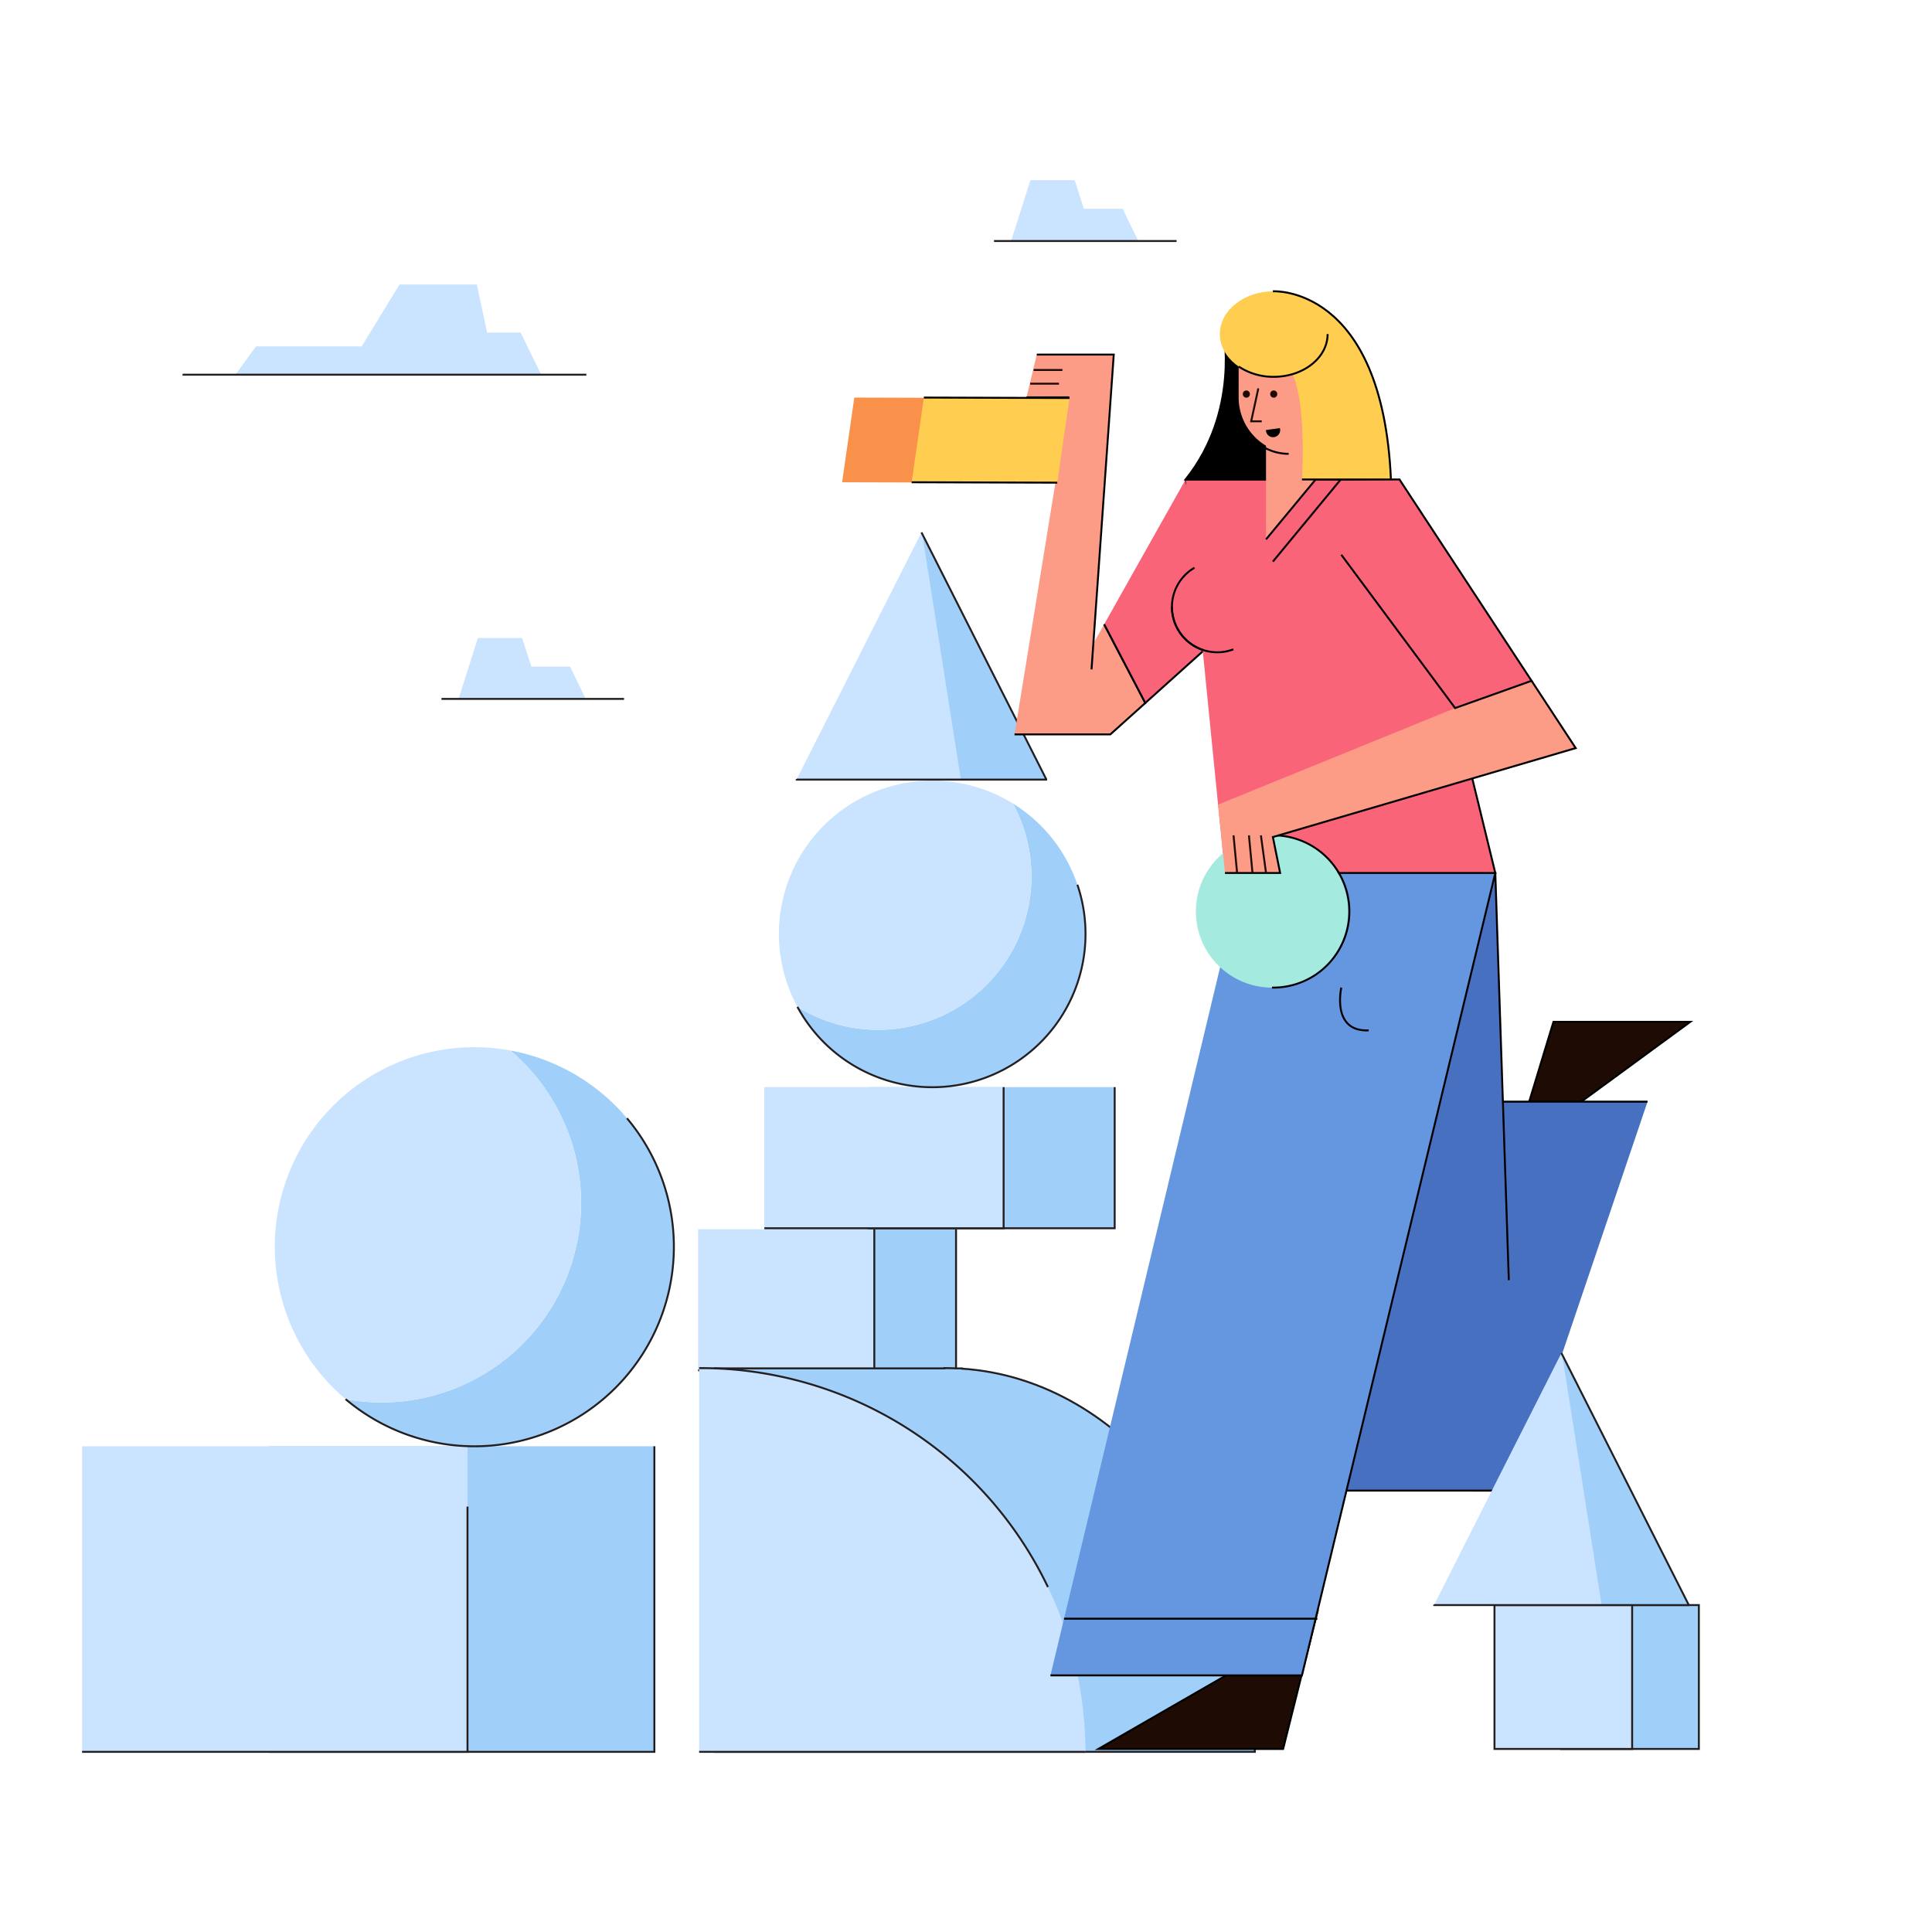 <svg viewBox="0 0 1000 1000" xmlns="http://www.w3.org/2000/svg"><path d="m121.85 193.94h158.3l-10.67-21.79h-17.34l-5.34-24.9h-40.02l-19.56 32.02h-54.7z" fill="#cae3ff"/><path d="m94.5 193.94h209" fill="none" stroke="#231f20" stroke-miterlimit="10"/><path d="m237.33 361.75h65.86l-8.11-16.7h-20.05l-4.77-14.8h-22.91z" fill="#cae3ff"/><path d="m228.5 361.75h94.5" fill="none" stroke="#231f20" stroke-miterlimit="10"/><path d="m523.33 124.75h65.86l-8.11-16.7h-20.05l-4.77-14.8h-22.91z" fill="#cae3ff"/><path d="m514.5 124.75h94.5" fill="none" stroke="#231f20" stroke-miterlimit="10"/><path d="m139.22 748.58h199.48v158.17h-199.48z" fill="#a0cff9"/><path d="m338.7 748.58v158.17h-199.48" fill="none" stroke="#231f20" stroke-miterlimit="10"/><path d="m42.5 748.58h199.48v158.17h-199.48z" fill="#cae3ff"/><path d="m241.98 779.81v126.94h-199.48" fill="none" stroke="#231f20" stroke-miterlimit="10"/><path d="m400.84 636.24h94.01v73.04h-94.01z" fill="#a0cff9"/><path d="m494.85 636.25v73.04h-94.01" fill="none" stroke="#231f20" stroke-miterlimit="10"/><path d="m361.36 636.24h91.18v73.04h-91.18z" fill="#cae3ff"/><path d="m452.54 636.25v73.04h-91.18" fill="none" stroke="#231f20" stroke-miterlimit="10"/><path d="m449.25 562.7h127.72v73.04h-127.72z" fill="#a0cff9"/><path d="m576.96 562.7v73.04h-127.71" fill="none" stroke="#231f20" stroke-miterlimit="10"/><path d="m395.62 562.7h123.86v73.04h-123.86z" fill="#cae3ff"/><path d="m519.48 562.7v73.04h-123.86" fill="none" stroke="#231f20" stroke-miterlimit="10"/><path d="m497.88 708.41v-.13h-2.59c-2-.09-3.94-.15-5.93-.15h-.55v.14h-118.88v198.48h279.57c-.29-106.2-67.32-192.84-151.62-198.34z" fill="#a0cff9" stroke="#231f20" stroke-miterlimit="10"/><path d="m561.85 906.75c-.37-109.75-89.45-198.62-199.3-198.62h-.68v198.62z" fill="#cae3ff"/><path d="m542.4 821.45a199.31 199.31 0 0 0 -179.85-113.32h-.68" fill="none" stroke="#231f20" stroke-miterlimit="10"/><path d="m361.87 906.75h199.98" fill="none" stroke="#231f20" stroke-miterlimit="10"/><path d="m264.14 543.73a103.28 103.28 0 0 1 -85.25 180.48 103.27 103.27 0 1 0 85.25-180.48z" fill="#a0cff9"/><path d="m296.77 651.06a103.29 103.29 0 0 0 -32.63-107.33 103.27 103.27 0 0 0 -85.25 180.48 103.27 103.27 0 0 0 117.88-73.15z" fill="#cae3ff"/><path d="m178.89 724.21a103.26 103.26 0 0 0 145.62-145.4" fill="none" stroke="#231f20" stroke-miterlimit="10"/><path d="m524.31 415.91a79.35 79.35 0 0 1 -111.56 105.23 79.34 79.34 0 1 0 111.56-105.23z" fill="#a0cff9"/><path d="m517.57 501.84a79.35 79.35 0 0 0 6.74-85.93 79.41 79.41 0 0 0 -115.67 38.51 79.15 79.15 0 0 0 4.11 66.72 79.35 79.35 0 0 0 104.82-19.3z" fill="#cae3ff"/><path d="m412.75 521.14a79.33 79.33 0 0 0 144.91-63.21" fill="none" stroke="#231f20" stroke-miterlimit="10"/><path d="m476.95 275.57-64.55 127.69v.26h90.61l-25.69-127.21z" fill="#cae3ff"/><path d="m541.5 403.26-64.18-126.95 20.05 127.21h44.13z" fill="#a0cff9"/><path d="m476.95 275.57 64.55 127.69v.26h-129.1v-.26" fill="none" stroke="#231f20" stroke-miterlimit="10"/><path d="m789.01 578.48 15.06-49.59h70.84l-62.88 46.05z" fill="#1e0b04" stroke="#000" stroke-miterlimit="10"/><path d="m565.85 333.19 10.63-149.66h-39.85l-5.31 22.14h22.14l-28.34 174.45h49.59l18.1-16.26-21.3-40.73z" fill="#fc9c86"/><path d="m531.32 205.67h22.14" fill="none" stroke="#000" stroke-miterlimit="10"/><path d="m777.89 570.21h74.88l-68.19 201.32h-21.84z" fill="#4870c1"/><g fill="none" stroke="#000" stroke-miterlimit="10"><path d="m784.58 771.53h-21.84l15.15-201.32h74.88"/><path d="m564.97 346.47 11.51-162.94h-39.85"/><path d="m525.12 380.12h49.59l18.1-16.26-21.3-40.73"/></g><path d="m613.67 248.18-42.16 74.95 21.3 40.73 43-38.64z" fill="#f96479"/><g stroke="#000" stroke-miterlimit="10"><path d="m571.51 323.13 21.3 40.73 43-38.64-22.14-77.04" fill="none"/><path d="m784.58 771.53h-109.8l54.9-319.68h44.28l7 210.75" fill="#4870c1"/><path d="m681.86 834.41-17.71 70.84h-95.64l81.47-46.93z" fill="#1e0b04"/></g><path d="m773.96 451.85-100.07 415.32h-130.17l101.83-425.06 79.7-9.74z" fill="#6597e0"/><path d="m725.25 432.37 48.71 19.48-100.07 415.32h-130.17" fill="none" stroke="#000" stroke-miterlimit="10"/><path d="m774 451.85-49.63-203.67h-110.7l4.57 45.69a23.47 23.47 0 0 0 4.25 42.49l11.51 115.49z" fill="#f96479"/><g stroke="#000" stroke-miterlimit="10"><path d="m634.04 451.85h139.92l-49.59-203.67h-110.7" fill="none"/><path d="m618.24 293.87a23.47 23.47 0 0 0 4.25 42.49" fill="none"/><path d="m633.16 170.25s8.85 42.5-19.49 77.93h49.59l-4.42-67.31z"/></g><path d="m680.97 248.18-25.68 30.99v-56.68h25.68z" fill="#fc9c86"/><path d="m680.97 222.49v25.69l-25.68 30.99" fill="none" stroke="#000" stroke-miterlimit="10"/><path d="m641.12 172h39.88a0 0 0 0 1 0 0v62.87a0 0 0 0 1 0 0h-10.71a29.17 29.17 0 0 1 -29.17-29.17v-33.7a0 0 0 0 1 0 0z" fill="#fc9c86"/><path d="m641.13 172.02h39.84v62.87" fill="none" stroke="#000" stroke-miterlimit="10"/><path d="m667 234.89a25.71 25.71 0 0 1 -12.11-3" fill="none" stroke="#000" stroke-miterlimit="10"/><path d="m664.15 187.07-5.31-36.3s57.11-3.1 61.54 97.85l-46.49-.44s3.54-52.25-9.74-61.11z" fill="#ffcd50"/><ellipse cx="659.28" cy="172.9" fill="#ffcd50" rx="27.89" ry="22.14"/><path d="m687.17 172.9c0 12.23-12.49 22.14-27.89 22.14a32.38 32.38 0 0 1 -18.16-5.33" fill="none" stroke="#000" stroke-miterlimit="10"/><path d="m658.84 150.77s56.67-3.55 61.1 97.41h-46.05" fill="none" stroke="#000" stroke-miterlimit="10"/><path d="m511.25 249.84-75.37-.23 6.31-43.83 75.38.23z" fill="#f9914b"/><path d="m547.25 249.84-75.37-.23 6.31-43.83 75.38.23z" fill="#ffcd50"/><g fill="none" stroke="#000" stroke-miterlimit="10"><path d="m547.25 249.83-75.37-.22"/><path d="m478.19 205.78 75.38.23"/><path d="m693.81 248.36-34.97 42.32"/></g><circle cx="658.39" cy="471.78" fill="#a4eade" r="39.41"/><path d="m658.39 432.37a39.41 39.41 0 1 1 0 78.81" fill="none" stroke="#000" stroke-miterlimit="10"/><path d="m638.38 336.1a23.48 23.48 0 0 1 -31.79-22" fill="none" stroke="#000" stroke-miterlimit="10"/><path d="m815.58 387.21-22.85-34.83-39.14 14.46-.92-.13-122.17 49.75 3.54 35.39h28.55l-3.75-18.6z" fill="#fc9c86"/><g stroke-miterlimit="10"><g stroke="#000"><path d="m634.04 451.85h28.55l-3.75-18.6 156.74-46.04-22.85-34.83" fill="none"/><path d="m724.37 248.18 68.36 104.2-39.55 14.12-58.92-79.36" fill="#f96479"/><g fill="none"><path d="m550.74 837.83h131.12"/><path d="m694.26 511.18s-5.32 23 14.17 22.14"/></g></g><g stroke="#1e0b04"><g fill="#1e0b04"><ellipse cx="659.28" cy="203.97" rx="1.33" ry="1.38"/><ellipse cx="645.11" cy="203.97" rx="1.33" ry="1.38"/><path d="m652.64 432.37 2.65 19.48"/><path d="m646.44 432.37 1.85 19.48"/><path d="m638.47 432.37 1.85 19.48"/><path d="m533.23 198.59h14.91"/><path d="m535 191.5h14.91"/></g><path d="m651.31 201.03-3.7 17.04h5.47" fill="none"/></g></g><path d="m655.26 222.72a3.68 3.68 0 1 0 7.25-1s0-.09 0-.14l-7.24 1a.71.71 0 0 1 -.01.14z"/><path d="m808.08 830.78h71.25v74.47h-71.25z" fill="#a0cff9" stroke="#231f20" stroke-miterlimit="10"/><path d="m773.54 830.78h71.25v74.47h-71.25z" fill="#cae3ff" stroke="#231f20" stroke-miterlimit="10"/><path d="m808.18 700.34-65.81 130.17v.27h92.38l-26.19-129.69z" fill="#cae3ff"/><path d="m873.99 830.51-65.43-129.42 20.44 129.69h44.99z" fill="#a0cff9"/><path d="m808.18 700.34 65.81 130.17v.27h-131.62v-.27" fill="none" stroke="#231f20" stroke-miterlimit="10"/></svg>